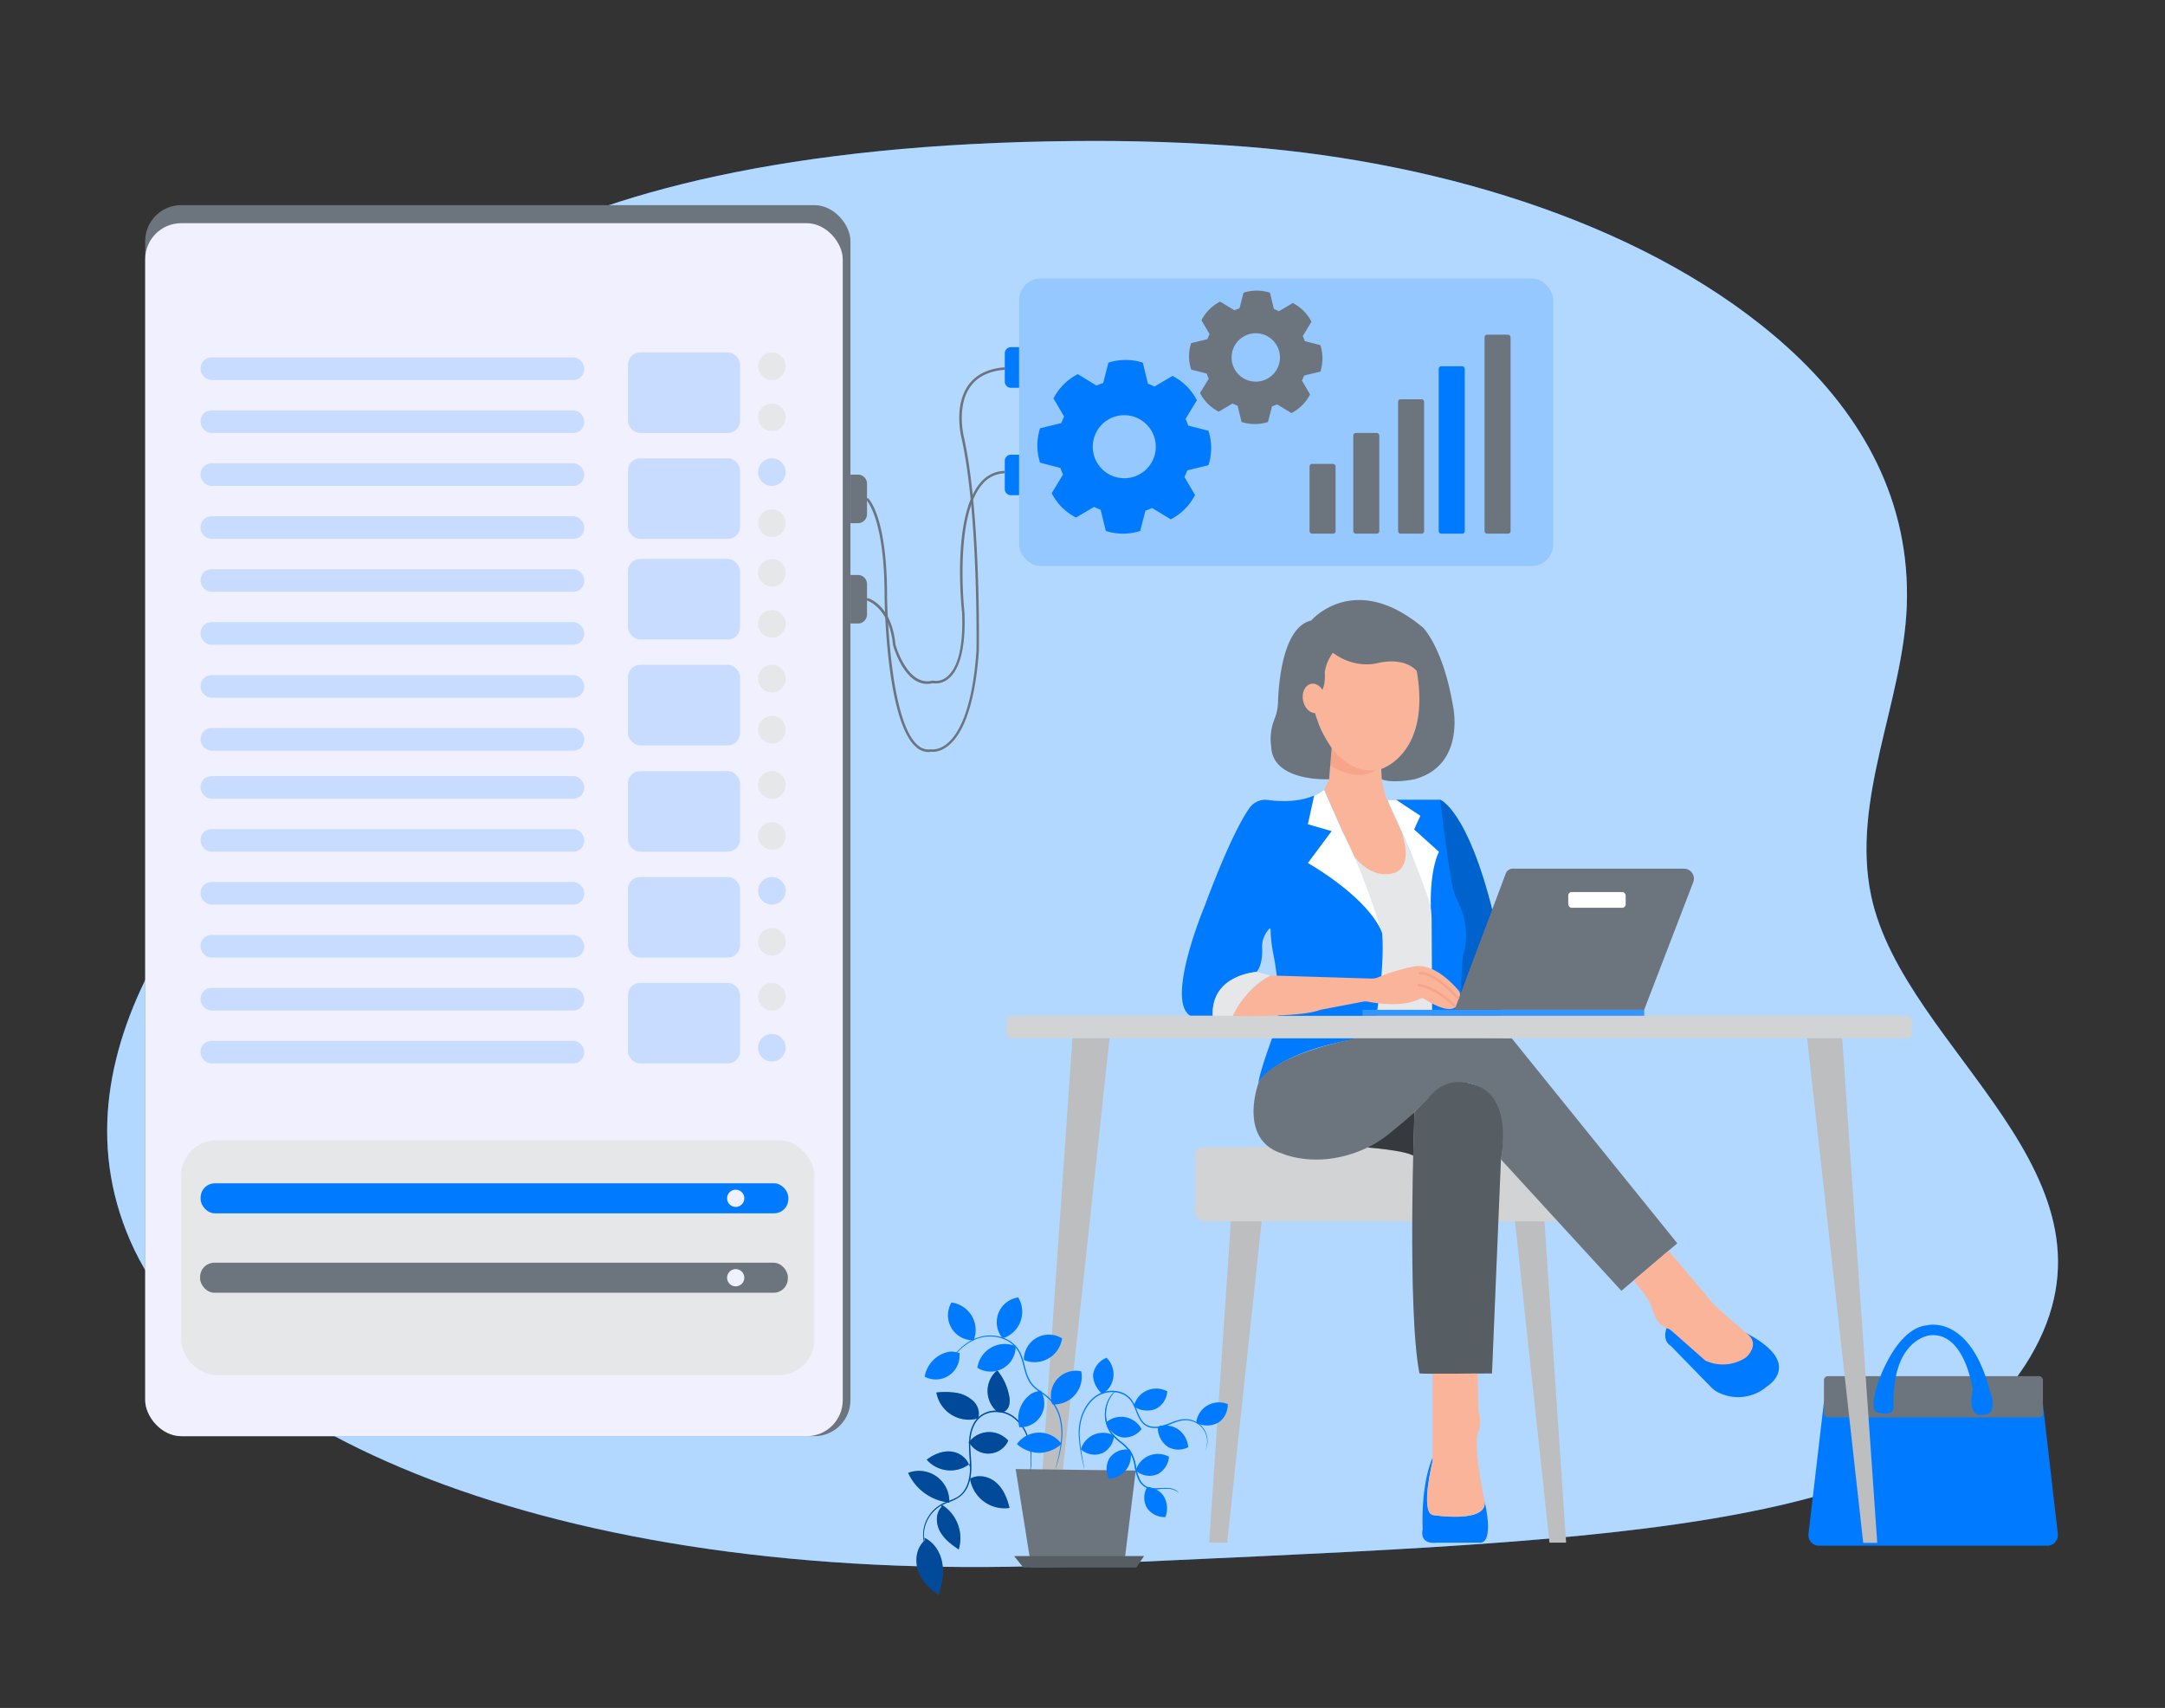 <svg id="bc112b3f-d876-45ce-b33a-fc409e63642d" data-name="Layer 1" xmlns="http://www.w3.org/2000/svg" width="865.76" height="682.89" viewBox="0 0 865.76 682.89"><rect x="0" y="0" width="865.76" height="682.89" fill="#333333" stroke="none"/><g id="fcfcb774-ee11-46dc-9703-918625864494" data-name="freepik--background-simple--inject-6"><path d="M714.55,138.64c-53.33-48-136.66-73.63-215.5-79.92q-34.67-2.7-69.53-2.33c-228.91,1.93-295.95,80.2-281.28,117.9s55.94,60.88-3.61,113.06S18,417.76,52.06,496.05,227.39,635.2,432,625.54s337.28-10.63,379.9-83.07-50.53-122.2-63.65-184.31c-8.1-38.52,12.73-77.34,14.24-115.74C764.08,200.89,745.21,166.27,714.55,138.64Z" fill="#007bff"/><path d="M714.55,138.64c-53.33-48-136.66-73.63-215.5-79.92q-34.67-2.7-69.53-2.33c-228.91,1.93-295.95,80.2-281.28,117.9s55.94,60.88-3.61,113.06S18,417.76,52.06,496.05,227.39,635.2,432,625.54s337.28-10.63,379.9-83.07-50.53-122.2-63.65-184.31c-8.1-38.52,12.73-77.34,14.24-115.74C764.08,200.89,745.21,166.27,714.55,138.64Z" fill="#fff" opacity="0.7" style="isolation:isolate"/></g><path d="M729.38,560.47l-6.19,52.84a4.23,4.23,0,0,0,4.19,4.71h91.34a4.22,4.22,0,0,0,4.19-4.7l-6.16-53.49Z" fill="#007bff"/><rect x="729.38" y="550.22" width="87.56" height="16.51" rx="1.55" fill="#6c757d"/><path d="M750.66,564.64s-3.2,0,0-10.76c0,0,7-22.73,20-24,0,0,17-4.52,25,26,0,0,4,9.76-2.5,9.76,0,0-6.81,1.89-4.25-9.76,0,0-3-23.26-17-22,0,0-10,.75-13.51,15.26a54.61,54.61,0,0,0-1.25,12S758.71,567.14,750.66,564.64Z" fill="#007bff"/><path d="M591.79,616.81h-17c-7.64.86-5.89-5.23-5.89-5.23-.65-19.59,4-28.75,4-28.75v1.33s-5,20.2,0,21.58c0,0,22.13,3.6,20.76-5.53C597.65,618,591.79,616.81,591.79,616.81Z" fill="#007bff"/><path d="M666.45,531s-2,4.92,1.71,7.14l16,16.41a11,11,0,0,0,3.62,2.51,17.72,17.72,0,0,0,18.78-2.69s15.24-9.1-8.36-21.4Z" fill="#007bff"/><polygon points="492.39 485.57 483.53 616.8 490.73 616.8 504.83 485.57 492.39 485.57" fill="#bcbec0"/><polygon points="619.63 616.8 605.53 485.57 617.42 485.57 626.27 616.8 619.63 616.8" fill="#bcbec0"/><rect x="477.95" y="458.62" width="153.65" height="29.72" rx="3.59" fill="#d1d3d4"/><path d="M546.87,458.8s14.71,1.1,18.26,3.27l.5-17.42S554.39,454.09,546.87,458.8Z" fill="#6c757d"/><path d="M546.87,458.8s14.71,1.1,18.26,3.27l.5-17.42S554.39,454.09,546.87,458.8Z" opacity="0.5"/><polygon points="527.84 321.89 558.76 321.89 576.77 356.67 575.3 406.18 548.4 406.26 531.41 361.14 527.84 321.89" fill="#e6e7e8"/><path d="M575.93,319.76s10.93,3.93,21.12,45.18l3.23,41.24H583.63l-5-27.33-1.49-37.49-5-15.43Z" fill="#007bff"/><path d="M575.93,319.76s10.93,3.93,21.12,45.18l3.23,41.24H583.63l-5-27.33-1.49-37.49-5-15.43Z" opacity="0.2"/><rect x="58.06" y="82.02" width="282.02" height="492.2" rx="14.39" fill="#6c757d"/><path d="M532.5,299l-1,12.52-2,4.25L539,337.89a20.78,20.78,0,0,0,6,8.12c2.94,2.36,7.11,4.4,12,3.15,0,0,9-1.17,3.17-17.35l-6.34-14-1.34-6.22-.19-4.12S541.94,311.19,532.5,299Z" fill="#f9b499"/><path d="M529.49,315.8s-6.79,6.18-22.41,4.06a7.76,7.76,0,0,0-7.46,3.23c-3.32,4.78-9.05,15.45-17.92,39.24,0,0-15.76,37.53-5.75,43.79h9s-1.76-15,17.51-17.52c0,0,2.5-2.25,2.25-9.25a10.51,10.51,0,0,1,2.87-8,.3.3,0,0,1,.51.21,57.94,57.94,0,0,0,1.12,10.06s4.26,20,.5,30.77c0,0-6,15.76-6.5,20.76,0,0,5-11.75,39-17.76l6.75-1.5s5-23.27,3.75-40.78a307.58,307.58,0,0,0-12.18-32.17Z" fill="#007bff"/><path d="M537,332.76l-7.48-17a20,20,0,0,1-4,2.32L523,329.56l9.51,2.75L523,345.07s23.77,13.26,29.77,28C552.75,373.09,546.25,351.17,537,332.76Z" fill="#fff"/><path d="M554.72,319.76h21.21s2.49,22.11,4.79,34a24.48,24.48,0,0,0,2.1,6.34c2,3.94,5.38,12.86,2.06,22.47l-1.25,23.6H572.7l-.21-38.58a36.7,36.7,0,0,0-3-14.23C565.26,343.35,557.48,325.26,554.72,319.76Z" fill="#007bff"/><path d="M560.18,331.81l-5.46-12.05h3.57l9.69,6.42-2.48,5.46,9.93,8.95s-3.66,6.25-3.27,22.38C572.16,363,571.16,356.64,560.18,331.81Z" fill="#fff"/><rect x="544.86" y="403.76" width="112.62" height="2.42" fill="#007bff"/><rect x="544.86" y="403.76" width="112.62" height="2.42" fill="#fff" opacity="0.2"/><path d="M581.64,403.76l20.51-54.54a3,3,0,0,1,2.76-1.91h68.5a4,4,0,0,1,3.71,5.4l-19.64,51.05Z" fill="#6c757d"/><rect x="627.12" y="356.66" width="22.97" height="6.3" rx="1.35" fill="#fff"/><path d="M503.22,433.13s-8.34,22.61,9.57,28.1c0,0,15.68,7.1,35.52-3.15a43.59,43.59,0,0,0,7.75-5.24l3.5-2.88A110,110,0,0,0,571,439.2c3.11-3.41,8.83-7.83,16.68-6.07,0,0,16.83,2,12.58,30.49l48.12,52.49,22.35-19-66.23-82L549,413.87S509.14,420.21,503.22,433.13Z" fill="#6c757d"/><path d="M565.63,444.65s-3,79.13,2,104.48c2,.34,29,0,29,0l3.58-85.51s5.85-26.86-12.58-30.49c0,0-9.34-3.29-16.68,6.07Z" fill="#6c757d"/><path d="M565.63,444.65s-3,79.13,2,104.48c2,.34,29,0,29,0l3.58-85.51s5.85-26.86-12.58-30.49c0,0-9.34-3.29-16.68,6.07Z" opacity="0.2"/><path d="M572.88,605.74c-5-1.38,0-21.58,0-21.58V549.28l18-.09.28,14.5c1.66,6.09-.28,9.69-.28,9.69-1.66,6.07,2.78,26.83,2.78,26.83C595,609.34,572.88,605.74,572.88,605.74Z" fill="#f9b499"/><path d="M653.21,512s6.34,6.91,7.57,11.33c0,0,1.08,6.06,5.67,7.62a7.37,7.37,0,0,1,2.39,1.5L681.93,544a16.65,16.65,0,0,0,16.23-1.23s6.39-5.41,0-9.84l-12.55-11.06-18.36-21.8Z" fill="#f9b499"/><rect x="402.49" y="406.18" width="362.04" height="8.96" rx="1.92" fill="#d1d3d4"/><polygon points="428.86 415.14 414.85 616.8 421.86 616.89 443.7 415.14 428.86 415.14" fill="#bcbec0"/><polygon points="722.64 415.14 745.08 616.89 750.69 616.89 736.67 415.14 722.64 415.14" fill="#bcbec0"/><path d="M485,406.12l8,.06s5.22-11.56,15.12-16.11l-5.62-1.47S484.05,389.74,485,406.12Z" fill="#e6e7e8"/><path d="M493,406.18s27,.75,35-2.42l17.23-3.29a4.36,4.36,0,0,1,1.61,0c3,.6,14.1,2.45,21.05-1.15a1.51,1.51,0,0,1,1.5,0c2.37,1.53,10,6.05,12.74,3.21l1.58-4.18a2.26,2.26,0,0,0-.38-2.23c-2.5-3-10.27-11.29-18.1-9.64a70.68,70.68,0,0,0-13.67,4.11,7.13,7.13,0,0,1-3.18.67l-40.24-1.23A36.05,36.05,0,0,0,493,406.18Z" fill="#f9b499"/><path d="M566.86,393.81s6.46.11,14.78,8.35" fill="none" stroke="#f7a48b" stroke-miterlimit="10"/><path d="M567.32,389.24s4.83-2,16,10.15" fill="none" stroke="#f7a48b" stroke-miterlimit="10"/><rect x="58.06" y="89.24" width="278.94" height="484.99" rx="14.39" fill="#f0f0ff"/><rect x="80.22" y="142.92" width="153.39" height="9.02" rx="4.29" fill="#007bff" opacity="0.17"/><rect x="80.22" y="164.09" width="153.39" height="9.02" rx="4.29" fill="#007bff" opacity="0.17"/><rect x="80.22" y="185.26" width="153.39" height="9.02" rx="4.29" fill="#007bff" opacity="0.17"/><rect x="80.22" y="206.43" width="153.39" height="9.02" rx="4.29" fill="#007bff" opacity="0.17"/><rect x="80.22" y="227.6" width="153.39" height="9.02" rx="4.29" fill="#007bff" opacity="0.17"/><rect x="80.22" y="248.77" width="153.39" height="9.02" rx="4.29" fill="#007bff" opacity="0.17"/><rect x="80.22" y="269.94" width="153.39" height="9.02" rx="4.29" fill="#007bff" opacity="0.17"/><rect x="80.22" y="310.32" width="153.39" height="9.02" rx="4.29" fill="#007bff" opacity="0.17"/><rect x="80.22" y="331.49" width="153.39" height="9.02" rx="4.29" fill="#007bff" opacity="0.17"/><rect x="80.22" y="352.66" width="153.39" height="9.02" rx="4.29" fill="#007bff" opacity="0.17"/><rect x="80.22" y="373.83" width="153.39" height="9.02" rx="4.29" fill="#007bff" opacity="0.17"/><rect x="80.22" y="395" width="153.39" height="9.02" rx="4.29" fill="#007bff" opacity="0.17"/><rect x="80.22" y="416.17" width="153.39" height="9.02" rx="4.29" fill="#007bff" opacity="0.17"/><rect x="80.22" y="291.11" width="153.39" height="9.02" rx="4.29" fill="#007bff" opacity="0.17"/><rect x="251.12" y="140.92" width="44.81" height="32.2" rx="4.86" fill="#007bff" opacity="0.17"/><circle cx="308.67" cy="146.43" r="5.51" fill="#e6e7e8"/><circle cx="308.67" cy="166.84" r="5.51" fill="#e6e7e8"/><rect x="251.12" y="183.26" width="44.81" height="32.2" rx="4.86" fill="#007bff" opacity="0.17"/><circle cx="308.67" cy="188.77" r="5.51" fill="#007bff" opacity="0.17"/><circle cx="308.67" cy="209.18" r="5.51" fill="#e6e7e8"/><rect x="251.12" y="223.49" width="44.81" height="32.2" rx="4.86" fill="#007bff" opacity="0.17"/><circle cx="308.67" cy="229.01" r="5.51" fill="#e6e7e8"/><circle cx="308.67" cy="249.41" r="5.51" fill="#e6e7e8"/><rect x="251.12" y="265.83" width="44.81" height="32.2" rx="4.86" fill="#007bff" opacity="0.17"/><circle cx="308.67" cy="271.34" r="5.51" fill="#e6e7e8"/><circle cx="308.67" cy="291.75" r="5.51" fill="#e6e7e8"/><rect x="251.12" y="308.32" width="44.81" height="32.2" rx="4.86" fill="#007bff" opacity="0.17"/><circle cx="308.67" cy="313.83" r="5.51" fill="#e6e7e8"/><circle cx="308.67" cy="334.24" r="5.51" fill="#e6e7e8"/><rect x="251.12" y="350.66" width="44.81" height="32.2" rx="4.86" fill="#007bff" opacity="0.17"/><circle cx="308.67" cy="356.17" r="5.51" fill="#007bff" opacity="0.17"/><circle cx="308.67" cy="376.58" r="5.51" fill="#e6e7e8"/><rect x="251.12" y="393" width="44.81" height="32.2" rx="4.86" fill="#007bff" opacity="0.17"/><circle cx="308.67" cy="398.51" r="5.51" fill="#e6e7e8"/><circle cx="308.67" cy="418.92" r="5.51" fill="#007bff" opacity="0.17"/><rect x="72.43" y="455.91" width="253.25" height="93.93" rx="14.21" fill="#e6e7e8"/><rect x="80.22" y="473.12" width="235.03" height="12.01" rx="5.71" fill="#007bff"/><rect x="80.02" y="504.87" width="235.03" height="12.01" rx="5.71" fill="#6c757d"/><circle cx="294.2" cy="479.12" r="3.45" fill="#f0f0ff"/><circle cx="294.2" cy="510.87" r="3.45" fill="#f0f0ff"/><path d="M340.09,189.77h3a3.62,3.62,0,0,1,3.62,3.62v12.17a3.62,3.62,0,0,1-3.62,3.62h-3a0,0,0,0,1,0,0V189.77A0,0,0,0,1,340.09,189.77Z" fill="#6c757d"/><path d="M340.09,229.89h3a3.62,3.62,0,0,1,3.62,3.62v12.17a3.62,3.62,0,0,1-3.62,3.62h-3a0,0,0,0,1,0,0V229.89A0,0,0,0,1,340.09,229.89Z" fill="#6c757d"/><path d="M371.35,300.7a7.5,7.5,0,0,1-5-2c-12-10.31-12.6-58.33-12.62-60.37,0-31.44-7.31-38.46-7.39-38.52l.67-.75c.32.28,7.72,7.23,7.72,39.27,0,.49.6,49.6,12.27,59.61a6.31,6.31,0,0,0,5.21,1.66l.08,0,.09,0s2.7.49,6-2c4.57-3.51,10.37-12.83,12.09-37.34,0-.52.82-54.71-6-85.28-.12-.5-3.16-12.7,2.78-21,3.05-4.24,7.94-6.64,14.52-7.12l.07,1c-6.27.46-10.91,2.71-13.78,6.71-5.67,7.88-2.64,20-2.61,20.14,6.85,30.7,6,85,6,85.55-1.75,25-7.78,34.52-12.53,38.13-3.32,2.52-6.08,2.26-6.63,2.18A8,8,0,0,1,371.35,300.7Z" fill="#6c757d"/><path d="M370.72,273.45c-9.24,0-13.42-14.84-13.61-15.53-1.46-15.27-10.42-17.82-10.51-17.85l.25-1c.4.1,9.72,2.71,11.24,18.63,0,.09,4.79,17,14.72,14.43l.12,0,.13,0a6.79,6.79,0,0,0,5.66-1.57c3.11-2.5,6.68-9,6-25.6-.17-1.53-4.24-38.65,7.38-52a12.89,12.89,0,0,1,9.65-4.7l0,1a11.91,11.91,0,0,0-8.93,4.36c-11.33,13-7.17,50.92-7.13,51.3.66,17.11-3.14,23.84-6.44,26.47a7.89,7.89,0,0,1-6.38,1.77A9.25,9.25,0,0,1,370.72,273.45Z" fill="#6c757d"/><path d="M404.23,138.81h3.29a0,0,0,0,1,0,0v16.24a0,0,0,0,1,0,0h-3.29a2.43,2.43,0,0,1-2.43-2.43V141.24A2.43,2.43,0,0,1,404.23,138.81Z" fill="#007bff"/><path d="M404.23,181.8h3.29a0,0,0,0,1,0,0V198a0,0,0,0,1,0,0h-3.29a2.43,2.43,0,0,1-2.43-2.43V184.23A2.43,2.43,0,0,1,404.23,181.8Z" fill="#007bff"/><rect x="407.52" y="111.32" width="213.63" height="114.98" rx="8.67" fill="#007bff" opacity="0.17"/><rect x="523.67" y="185.47" width="10.41" height="27.91" rx="0.99" fill="#6c757d"/><rect x="541.16" y="173.11" width="10.41" height="40.27" rx="0.99" fill="#6c757d"/><rect x="559.08" y="159.64" width="10.41" height="53.74" rx="0.99" fill="#6c757d"/><rect x="575.32" y="146.43" width="10.41" height="66.95" rx="0.99" fill="#007bff"/><rect x="593.65" y="133.81" width="10.41" height="79.57" rx="0.99" fill="#6c757d"/><path d="M528,148.59A17.2,17.2,0,0,0,528,138l-6.22-1.61.06.21a21.8,21.8,0,0,0-.87-2.25l3.47-5.72a17.18,17.18,0,0,0-7.46-7.47l-5.54,3.27.2.11a20,20,0,0,0-2.22-1l-1.58-6.51a17.28,17.28,0,0,0-10.56,0l-1.61,6.23.2-.06a20.79,20.79,0,0,0-2.24.87l-5.72-3.48a17.23,17.23,0,0,0-7.47,7.47l3.26,5.54.12-.2a22.06,22.06,0,0,0-1,2.22l-6.5,1.58a17.2,17.2,0,0,0,0,10.56l6.22,1.61a1.17,1.17,0,0,0-.05-.2,18.89,18.89,0,0,0,.87,2.24l-3.48,5.72a17.23,17.23,0,0,0,7.47,7.47l5.54-3.26-.2-.12a20.93,20.93,0,0,0,2.21,1l1.59,6.5a17.2,17.2,0,0,0,10.56,0l1.61-6.23-.21.06a21.8,21.8,0,0,0,2.25-.87l5.72,3.48a17.17,17.17,0,0,0,7.46-7.47l-3.26-5.54a2,2,0,0,1-.11.2,19,19,0,0,0,1-2.21Zm-25.83,4a9.67,9.67,0,1,1,9.67-9.67A9.67,9.67,0,0,1,502.2,152.59Z" fill="#6c757d"/><path d="M483.25,186a22.43,22.43,0,0,0,0-13.76l-8.11-2.1a2.68,2.68,0,0,1,.07.27,26.49,26.49,0,0,0-1.13-2.93l4.53-7.45a22.43,22.43,0,0,0-9.73-9.73l-7.22,4.25.26.15a26.6,26.6,0,0,0-2.88-1.29L457,145a22.43,22.43,0,0,0-13.76,0l-2.1,8.11.27-.07a27.27,27.27,0,0,0-2.93,1.13L431,149.59a22.43,22.43,0,0,0-9.73,9.73l4.25,7.22.15-.26a26.69,26.69,0,0,0-1.28,2.89l-8.48,2.06a22.43,22.43,0,0,0,0,13.76l8.11,2.1a2.68,2.68,0,0,0-.07-.27,26.49,26.49,0,0,0,1.13,2.93l-4.53,7.45a22.43,22.43,0,0,0,9.73,9.73l7.22-4.25-.26-.15a26.75,26.75,0,0,0,2.89,1.29l2.07,8.47a22.41,22.41,0,0,0,13.75,0l2.1-8.11-.27.07a25.74,25.74,0,0,0,2.93-1.13l7.46,4.53a22.44,22.44,0,0,0,9.72-9.73l-4.25-7.22c0,.09-.09.17-.14.26a26.69,26.69,0,0,0,1.28-2.89Zm-33.67,5.21a12.6,12.6,0,1,1,12.6-12.6A12.6,12.6,0,0,1,449.58,191.22Z" fill="#007bff"/><path d="M532.5,299l-.56,6.94s10.37,7.34,18.38,1.91L533.9,296.56Z" fill="#f7a48b"/><ellipse cx="546.02" cy="275.92" rx="21.52" ry="32.28" transform="translate(-28.57 65.89) rotate(-6.73)" fill="#f9b499"/><path d="M533,261a17.52,17.52,0,0,0-3.25,7.76s.63,6.42-2.15,8.62l-3.17-.49s.89,7.66,2.38,11c0,0,1,4.21,5.7,11.15l-1,12.52s-22.68,1.25-23.18-13.09a21.24,21.24,0,0,1,1.4-11.13,19.16,19.16,0,0,0,1.32-6.65c.33-9,2.29-30.08,13.29-32.59,0,0,17.18-20.18,44.7,2.83,0,0,8,7.77,12,31.32,0,0,5.34,23.78-15.51,29.34,0,0-8.67,1.77-13,0l-.19-4.12s20-6.09,14.2-39.15c0,0-4.33-6.05-16.51-3C550,265.27,541.66,267.43,533,261Z" fill="#6c757d"/><ellipse cx="525.46" cy="279.24" rx="4.47" ry="5.94" transform="translate(-43.81 105.98) rotate(-11.06)" fill="#f9b499"/><g id="ac88f23f-cd92-42f8-b7f0-dbf95810a673" data-name="freepik--Plant--inject-88"><polyline points="412.42 626.72 406.15 587.38 454.18 587.97 449.44 626.21" fill="#6c757d"/><path d="M433.14,580.2a8.2,8.2,0,0,0,8,.67A8.61,8.61,0,0,0,445.5,574a9.25,9.25,0,0,0-13.29,5.52" fill="#007bff"/><path d="M455.09,588.67a8.2,8.2,0,0,0,8,.67,8.6,8.6,0,0,0,4.36-6.89,9.26,9.26,0,0,0-13.3,5.52" fill="#007bff"/><path d="M442.77,569.75a8.21,8.21,0,0,0,6.28,5,8.66,8.66,0,0,0,7.44-3.36A9.21,9.21,0,0,0,444,567.57a9.12,9.12,0,0,0-1.61,1.09" fill="#007bff"/><path d="M450.78,579.55a8.22,8.22,0,0,0-7.17,3.55,8.65,8.65,0,0,0-.16,8.15,9.22,9.22,0,0,0,8.79-9.62,9.79,9.79,0,0,0-.31-2" fill="#007bff"/><path d="M458.52,595a8.2,8.2,0,0,0,.19,8,8.62,8.62,0,0,0,7.32,3.59,9.72,9.72,0,0,0-.46-8c-1.26-2.3-3.53-3.43-6.38-4.08" fill="#007bff"/><path d="M471.28,596.86a5.5,5.5,0,0,0-1.9-1.21,8.17,8.17,0,0,0-2.6-.46,30.19,30.19,0,0,0-3.55.21,10.38,10.38,0,0,1-4.36-.38,6.73,6.73,0,0,1-3.6-3.48,20.11,20.11,0,0,1-1.55-5.31,15.25,15.25,0,0,0-1.85-5.45,19,19,0,0,0-4.07-4.13,20.39,20.39,0,0,1-3.88-3.94,13.15,13.15,0,0,1-1.94-9,12.65,12.65,0,0,1,2.36-5.81,9.29,9.29,0,0,1,1.15-1.27,2.8,2.8,0,0,1,.46-.39,2.32,2.32,0,0,1-.38.46,12.49,12.49,0,0,0-1.06,1.32,13.18,13.18,0,0,0-.2,14.46,20.32,20.32,0,0,0,3.82,3.82,19.06,19.06,0,0,1,4.17,4.24,15.37,15.37,0,0,1,1.92,5.63,20.09,20.09,0,0,0,1.49,5.2,6.35,6.35,0,0,0,3.32,3.29,10.43,10.43,0,0,0,4.19.41,28.57,28.57,0,0,1,3.58-.13,7.87,7.87,0,0,1,2.67.56,4.15,4.15,0,0,1,1.44.93,1.38,1.38,0,0,1,.3.34C471.26,596.81,471.29,596.85,471.28,596.86Z" fill="#007bff"/><path d="M471.28,596.86a5.5,5.5,0,0,0-1.9-1.21,8.17,8.17,0,0,0-2.6-.46,30.19,30.19,0,0,0-3.55.21,10.38,10.38,0,0,1-4.36-.38,6.73,6.73,0,0,1-3.6-3.48,20.11,20.11,0,0,1-1.55-5.31,15.25,15.25,0,0,0-1.85-5.45,19,19,0,0,0-4.07-4.13,20.39,20.39,0,0,1-3.88-3.94,13.15,13.15,0,0,1-1.94-9,12.65,12.65,0,0,1,2.36-5.81,9.29,9.29,0,0,1,1.15-1.27,2.8,2.8,0,0,1,.46-.39,2.32,2.32,0,0,1-.38.46,12.49,12.49,0,0,0-1.06,1.32,13.18,13.18,0,0,0-.2,14.46,20.32,20.32,0,0,0,3.82,3.82,19.06,19.06,0,0,1,4.17,4.24,15.37,15.37,0,0,1,1.92,5.63,20.09,20.09,0,0,0,1.49,5.2,6.35,6.35,0,0,0,3.32,3.29,10.43,10.43,0,0,0,4.19.41,28.57,28.57,0,0,1,3.58-.13,7.87,7.87,0,0,1,2.67.56,4.15,4.15,0,0,1,1.44.93,1.38,1.38,0,0,1,.3.34C471.26,596.81,471.29,596.85,471.28,596.86Z" fill="#007bff"/><path d="M379.6,600.89a12.15,12.15,0,0,0-11.49-12.78,12.31,12.31,0,0,0-4.95.78,20.28,20.28,0,0,0,16,11.82" fill="#007bff"/><path d="M376.43,602.56c-2.35,2.58-2.2,6.73-.52,9.79s4.57,5.23,7.47,7.17a15.74,15.74,0,0,0-6.79-17.9" fill="#007bff"/><path d="M387.81,590.47A14,14,0,0,0,403.12,603l.59-.07c-.91-3.78-2.42-7.58-5.34-10.14s-7.52-3.52-10.74-1.36" fill="#007bff"/><path d="M387.71,586.62c-.59-3.44-4-5.93-7.45-6.26s-6.9,1.16-9.68,3.26a12.61,12.61,0,0,0,17.17,1.7" fill="#007bff"/><path d="M369.84,615.85c-3.3,2.81-4.12,7.83-2.75,11.94s4.58,7.39,8.18,9.8c1.39-4.08,2.26-8.45,1.53-12.7s-3.29-8.34-7.23-10.07" fill="#007bff"/><path d="M387.2,577a10.13,10.13,0,0,1,14.08-2.65A9.76,9.76,0,0,1,403.2,576a8.75,8.75,0,0,1-15.8.4" fill="#007bff"/><path d="M391.24,567.07a13.18,13.18,0,0,1-16.43-8.79c-.15-.5-.27-1-.37-1.51a29.25,29.25,0,0,1,7.93.11,12.86,12.86,0,0,1,7,3.46,7,7,0,0,1,1.84,6.73" fill="#007bff"/><path d="M398.86,564.5a10.78,10.78,0,0,1-1.5-15.17,10.32,10.32,0,0,1,1.43-1.45,22.57,22.57,0,0,1,4.71,10,8.33,8.33,0,0,1,0,4.15,3.84,3.84,0,0,1-2.9,2.72" fill="#007bff"/><g opacity="0.4"><path d="M379.6,600.89a12.15,12.15,0,0,0-11.49-12.78,12.31,12.31,0,0,0-4.95.78,20.28,20.28,0,0,0,16,11.82"/></g><g opacity="0.4"><path d="M376.43,602.56c-2.35,2.58-2.2,6.73-.52,9.79s4.57,5.23,7.47,7.17a15.74,15.74,0,0,0-6.79-17.9"/></g><g opacity="0.4"><path d="M387.81,590.47A14,14,0,0,0,403.12,603l.59-.07c-.91-3.78-2.42-7.58-5.34-10.14s-7.52-3.52-10.74-1.36"/></g><g opacity="0.4"><path d="M387.71,586.62c-.59-3.44-4-5.93-7.45-6.26s-6.9,1.16-9.68,3.26a12.61,12.61,0,0,0,17.17,1.7"/></g><g opacity="0.4"><path d="M369.84,615.85c-3.3,2.81-4.12,7.83-2.75,11.94s4.58,7.39,8.18,9.8c1.39-4.08,2.26-8.45,1.53-12.7s-3.29-8.34-7.23-10.07"/></g><g opacity="0.4"><path d="M387.2,577a10.13,10.13,0,0,1,14.08-2.65A9.76,9.76,0,0,1,403.2,576a8.75,8.75,0,0,1-15.8.4"/></g><g opacity="0.4"><path d="M391.24,567.07a13.18,13.18,0,0,1-16.43-8.79c-.15-.5-.27-1-.37-1.51a29.25,29.25,0,0,1,7.93.11,12.86,12.86,0,0,1,7,3.46,7,7,0,0,1,1.84,6.73"/></g><g opacity="0.4"><path d="M398.86,564.5a10.78,10.78,0,0,1-1.5-15.17,10.32,10.32,0,0,1,1.43-1.45,22.57,22.57,0,0,1,4.71,10,8.33,8.33,0,0,1,0,4.15,3.84,3.84,0,0,1-2.9,2.72"/></g><path d="M412,588.65a1.22,1.22,0,0,1,0-.27,4.82,4.82,0,0,1,.05-.79c0-.7.11-1.72.13-3a27.07,27.07,0,0,0-1.78-10.91A16.5,16.5,0,0,0,406,567.5a11.69,11.69,0,0,0-8-2.94,10,10,0,0,0-4.5,1.13,8.88,8.88,0,0,0-3.48,3.32c-1.74,2.88-2.18,6.48-2,10s.63,7.12.24,10.56a16.43,16.43,0,0,1-1.32,4.89,10.24,10.24,0,0,1-3,3.87,15,15,0,0,1-4.12,2.11A21.12,21.12,0,0,0,376,602.2a14,14,0,0,0-5.09,5.55,13.62,13.62,0,0,0-1.47,6.07,14.68,14.68,0,0,0,.77,4.69,17.28,17.28,0,0,0,1.82,3.65,1.54,1.54,0,0,1-.18-.2c-.16-.21-.31-.43-.46-.65a13.16,13.16,0,0,1-1.37-2.73,14.36,14.36,0,0,1-.87-4.76,13.73,13.73,0,0,1,1.43-6.24,14.4,14.4,0,0,1,5.19-5.75c2.38-1.58,5.51-2,7.93-3.87s3.69-5.15,4.06-8.45-.12-6.86-.25-10.48.27-7.32,2.1-10.32a9.4,9.4,0,0,1,3.69-3.5A10.36,10.36,0,0,1,398,564a12.09,12.09,0,0,1,8.28,3.09,16.79,16.79,0,0,1,4.45,6.36,22.26,22.26,0,0,1,1.51,6.23,33.85,33.85,0,0,1,.13,4.83,24,24,0,0,1-.23,3.05,4.53,4.53,0,0,1-.1.78A.62.62,0,0,1,412,588.65Z" fill="#007bff"/><g opacity="0.4"><path d="M412,588.65a1.22,1.22,0,0,1,0-.27,4.82,4.82,0,0,1,.05-.79c0-.7.11-1.72.13-3a27.07,27.07,0,0,0-1.78-10.91A16.5,16.5,0,0,0,406,567.5a11.69,11.69,0,0,0-8-2.94,10,10,0,0,0-4.5,1.13,8.88,8.88,0,0,0-3.48,3.32c-1.74,2.88-2.18,6.48-2,10s.63,7.12.24,10.56a16.43,16.43,0,0,1-1.32,4.89,10.24,10.24,0,0,1-3,3.87,15,15,0,0,1-4.12,2.11A21.12,21.12,0,0,0,376,602.2a14,14,0,0,0-5.09,5.55,13.62,13.62,0,0,0-1.47,6.07,14.68,14.68,0,0,0,.77,4.69,17.28,17.28,0,0,0,1.82,3.65,1.54,1.54,0,0,1-.18-.2c-.16-.21-.31-.43-.46-.65a13.16,13.16,0,0,1-1.37-2.73,14.36,14.36,0,0,1-.87-4.76,13.73,13.73,0,0,1,1.43-6.24,14.4,14.4,0,0,1,5.19-5.75c2.38-1.58,5.51-2,7.93-3.87s3.69-5.15,4.06-8.45-.12-6.86-.25-10.48.27-7.32,2.1-10.32a9.4,9.4,0,0,1,3.69-3.5A10.36,10.36,0,0,1,398,564a12.09,12.09,0,0,1,8.28,3.09,16.79,16.79,0,0,1,4.45,6.36,22.26,22.26,0,0,1,1.51,6.23,33.85,33.85,0,0,1,.13,4.83,24,24,0,0,1-.23,3.05,4.53,4.53,0,0,1-.1.78A.62.62,0,0,1,412,588.65Z"/></g><path d="M482,580.07a10.19,10.19,0,0,0,.72-3.52,8.69,8.69,0,0,0-.94-4.07,8.38,8.38,0,0,0-3.91-3.78,8.5,8.5,0,0,0-3.09-.83,10.08,10.08,0,0,0-3.45.4c-2.35.62-4.68,2-7.47,2.51a8.9,8.9,0,0,1-4.32-.1,6.62,6.62,0,0,1-3.53-2.82c-1.68-2.6-2.15-5.87-4.18-8.26a8.06,8.06,0,0,0-3.79-2.48,10.53,10.53,0,0,0-4.43-.45,11.29,11.29,0,0,0-7.37,3.83,17.31,17.31,0,0,0-3.66,6.77,20.54,20.54,0,0,0-.82,6.71,73.71,73.71,0,0,0,1.25,9.81l.45,2.66a3.56,3.56,0,0,0,.11.69,1,1,0,0,1,0,.24.68.68,0,0,0-.07-.23l-.16-.68c-.13-.65-.32-1.53-.55-2.64a66.66,66.66,0,0,1-1.42-9.84,20.78,20.78,0,0,1,.77-6.84,17.76,17.76,0,0,1,3.72-7,13.31,13.31,0,0,1,3.37-2.7,11.59,11.59,0,0,1,8.95-.86,8.66,8.66,0,0,1,4,2.64c2.14,2.57,2.6,5.85,4.21,8.32a6.06,6.06,0,0,0,3.25,2.62,8.41,8.41,0,0,0,4.08.11c2.68-.51,5-1.83,7.45-2.45a10.15,10.15,0,0,1,3.59-.39,8.75,8.75,0,0,1,3.22.9,8.64,8.64,0,0,1,4.89,8.18,8.11,8.11,0,0,1-.52,2.66A4.22,4.22,0,0,1,482,580.07Z" fill="#007bff"/><path d="M453.87,562.64a9.38,9.38,0,0,0,8.57.56,8.64,8.64,0,0,0,4.36-6.89,9.24,9.24,0,0,0-13.29,5.51" fill="#007bff"/><path d="M463,570.9a9.33,9.33,0,0,0,4,7.6,8.64,8.64,0,0,0,8.16.14,9.8,9.8,0,0,0-3.8-7,9.61,9.61,0,0,0-7.81-1.43" fill="#007bff"/><path d="M478.77,569.07a9.39,9.39,0,0,0,8.58-.36,8.62,8.62,0,0,0,3.6-7.31,9.2,9.2,0,0,0-12,5,9.74,9.74,0,0,0-.56,1.91" fill="#007bff"/><path d="M440.61,557.17c-2.3-2-3.85-5.47-3.41-8.08a8.65,8.65,0,0,1,5.3-6.21,9.22,9.22,0,0,1-1.35,14.29" fill="#007bff"/><path d="M378.94,545.86a.67.67,0,0,1,.09-.21l.32-.59c.29-.51.74-1.25,1.39-2.17a23.27,23.27,0,0,1,6.87-6.5,17,17,0,0,1,6.17-2.26,15.15,15.15,0,0,1,7.49.79,12.14,12.14,0,0,1,6.41,5.24c1.47,2.57,1.94,5.59,2.8,8.48a16,16,0,0,0,1.79,4,12.59,12.59,0,0,0,3.05,3c1.14.84,2.34,1.61,3.43,2.49a14.19,14.19,0,0,1,2.79,3,18.5,18.5,0,0,1,2.85,7,24,24,0,0,1,.38,6.56A48.47,48.47,0,0,1,423.1,584c-.29,1.08-.53,1.92-.69,2.48a5.28,5.28,0,0,1-.28.85,6.23,6.23,0,0,1,.18-.88c.14-.61.34-1.45.59-2.5a53.35,53.35,0,0,0,1.51-9.3,24.39,24.39,0,0,0-.44-6.44,17.85,17.85,0,0,0-2.83-6.79,14.07,14.07,0,0,0-2.7-2.91c-1.06-.86-2.26-1.61-3.42-2.47a13.27,13.27,0,0,1-3.18-3.12,16.11,16.11,0,0,1-1.85-4.18c-.87-2.94-1.35-5.91-2.76-8.37a11.71,11.71,0,0,0-6.13-5.06,15,15,0,0,0-7.26-.8,16.14,16.14,0,0,0-6,2.15,23.85,23.85,0,0,0-6.9,6.3c-.67.89-1.14,1.61-1.46,2.11A6.78,6.78,0,0,1,378.94,545.86Z" fill="#007bff"/><path d="M416.71,556.44c-.79-.74-1.18-.22-2.25,0a6.59,6.59,0,0,0-2.88,1.44,12.17,12.17,0,0,0-3.94,12.75,9.48,9.48,0,0,0,9.95-9,9.35,9.35,0,0,0-1.29-5.27" fill="#007bff"/><path d="M384,541.58c-.4-1-1-.71-2-1a6.5,6.5,0,0,0-3.22.06,12.17,12.17,0,0,0-9,9.81,9.49,9.49,0,0,0,13.9-9.08" fill="#007bff"/><path d="M423.85,576.54a11,11,0,0,0-17.2.84,13.59,13.59,0,0,0,8.92,3.52,13.9,13.9,0,0,0,9-3.63" fill="#007bff"/><path d="M421.17,561.53a11.08,11.08,0,0,0,11.41-10.75,10.31,10.31,0,0,0-.21-2.48,10,10,0,0,0-11.91,7.61,10.13,10.13,0,0,0,.34,5.51" fill="#007bff"/><path d="M409.71,543.88a11.08,11.08,0,0,0,15-8.76,10,10,0,0,0-15.27,8.53" fill="#007bff"/><path d="M405.83,538.12a11.1,11.1,0,0,0-14.36,6.33,11.3,11.3,0,0,0-.64,2.43,10,10,0,0,0,15.32-8.51" fill="#007bff"/><path d="M401.25,535A11.08,11.08,0,0,0,408.2,521a10.18,10.18,0,0,0-1.05-2.24A10,10,0,0,0,400.86,535" fill="#007bff"/><path d="M389.48,535.58a11.09,11.09,0,0,0-6.63-14.22,10.64,10.64,0,0,0-2.37-.57,10,10,0,0,0,8.83,15.1" fill="#007bff"/><polygon points="405.54 622.16 409.21 626.72 454.42 626.72 457.5 622.16 405.54 622.16" fill="#6c757d"/><polygon points="405.54 622.16 409.21 626.72 454.42 626.72 457.5 622.16 405.54 622.16" opacity="0.2"/></g></svg>